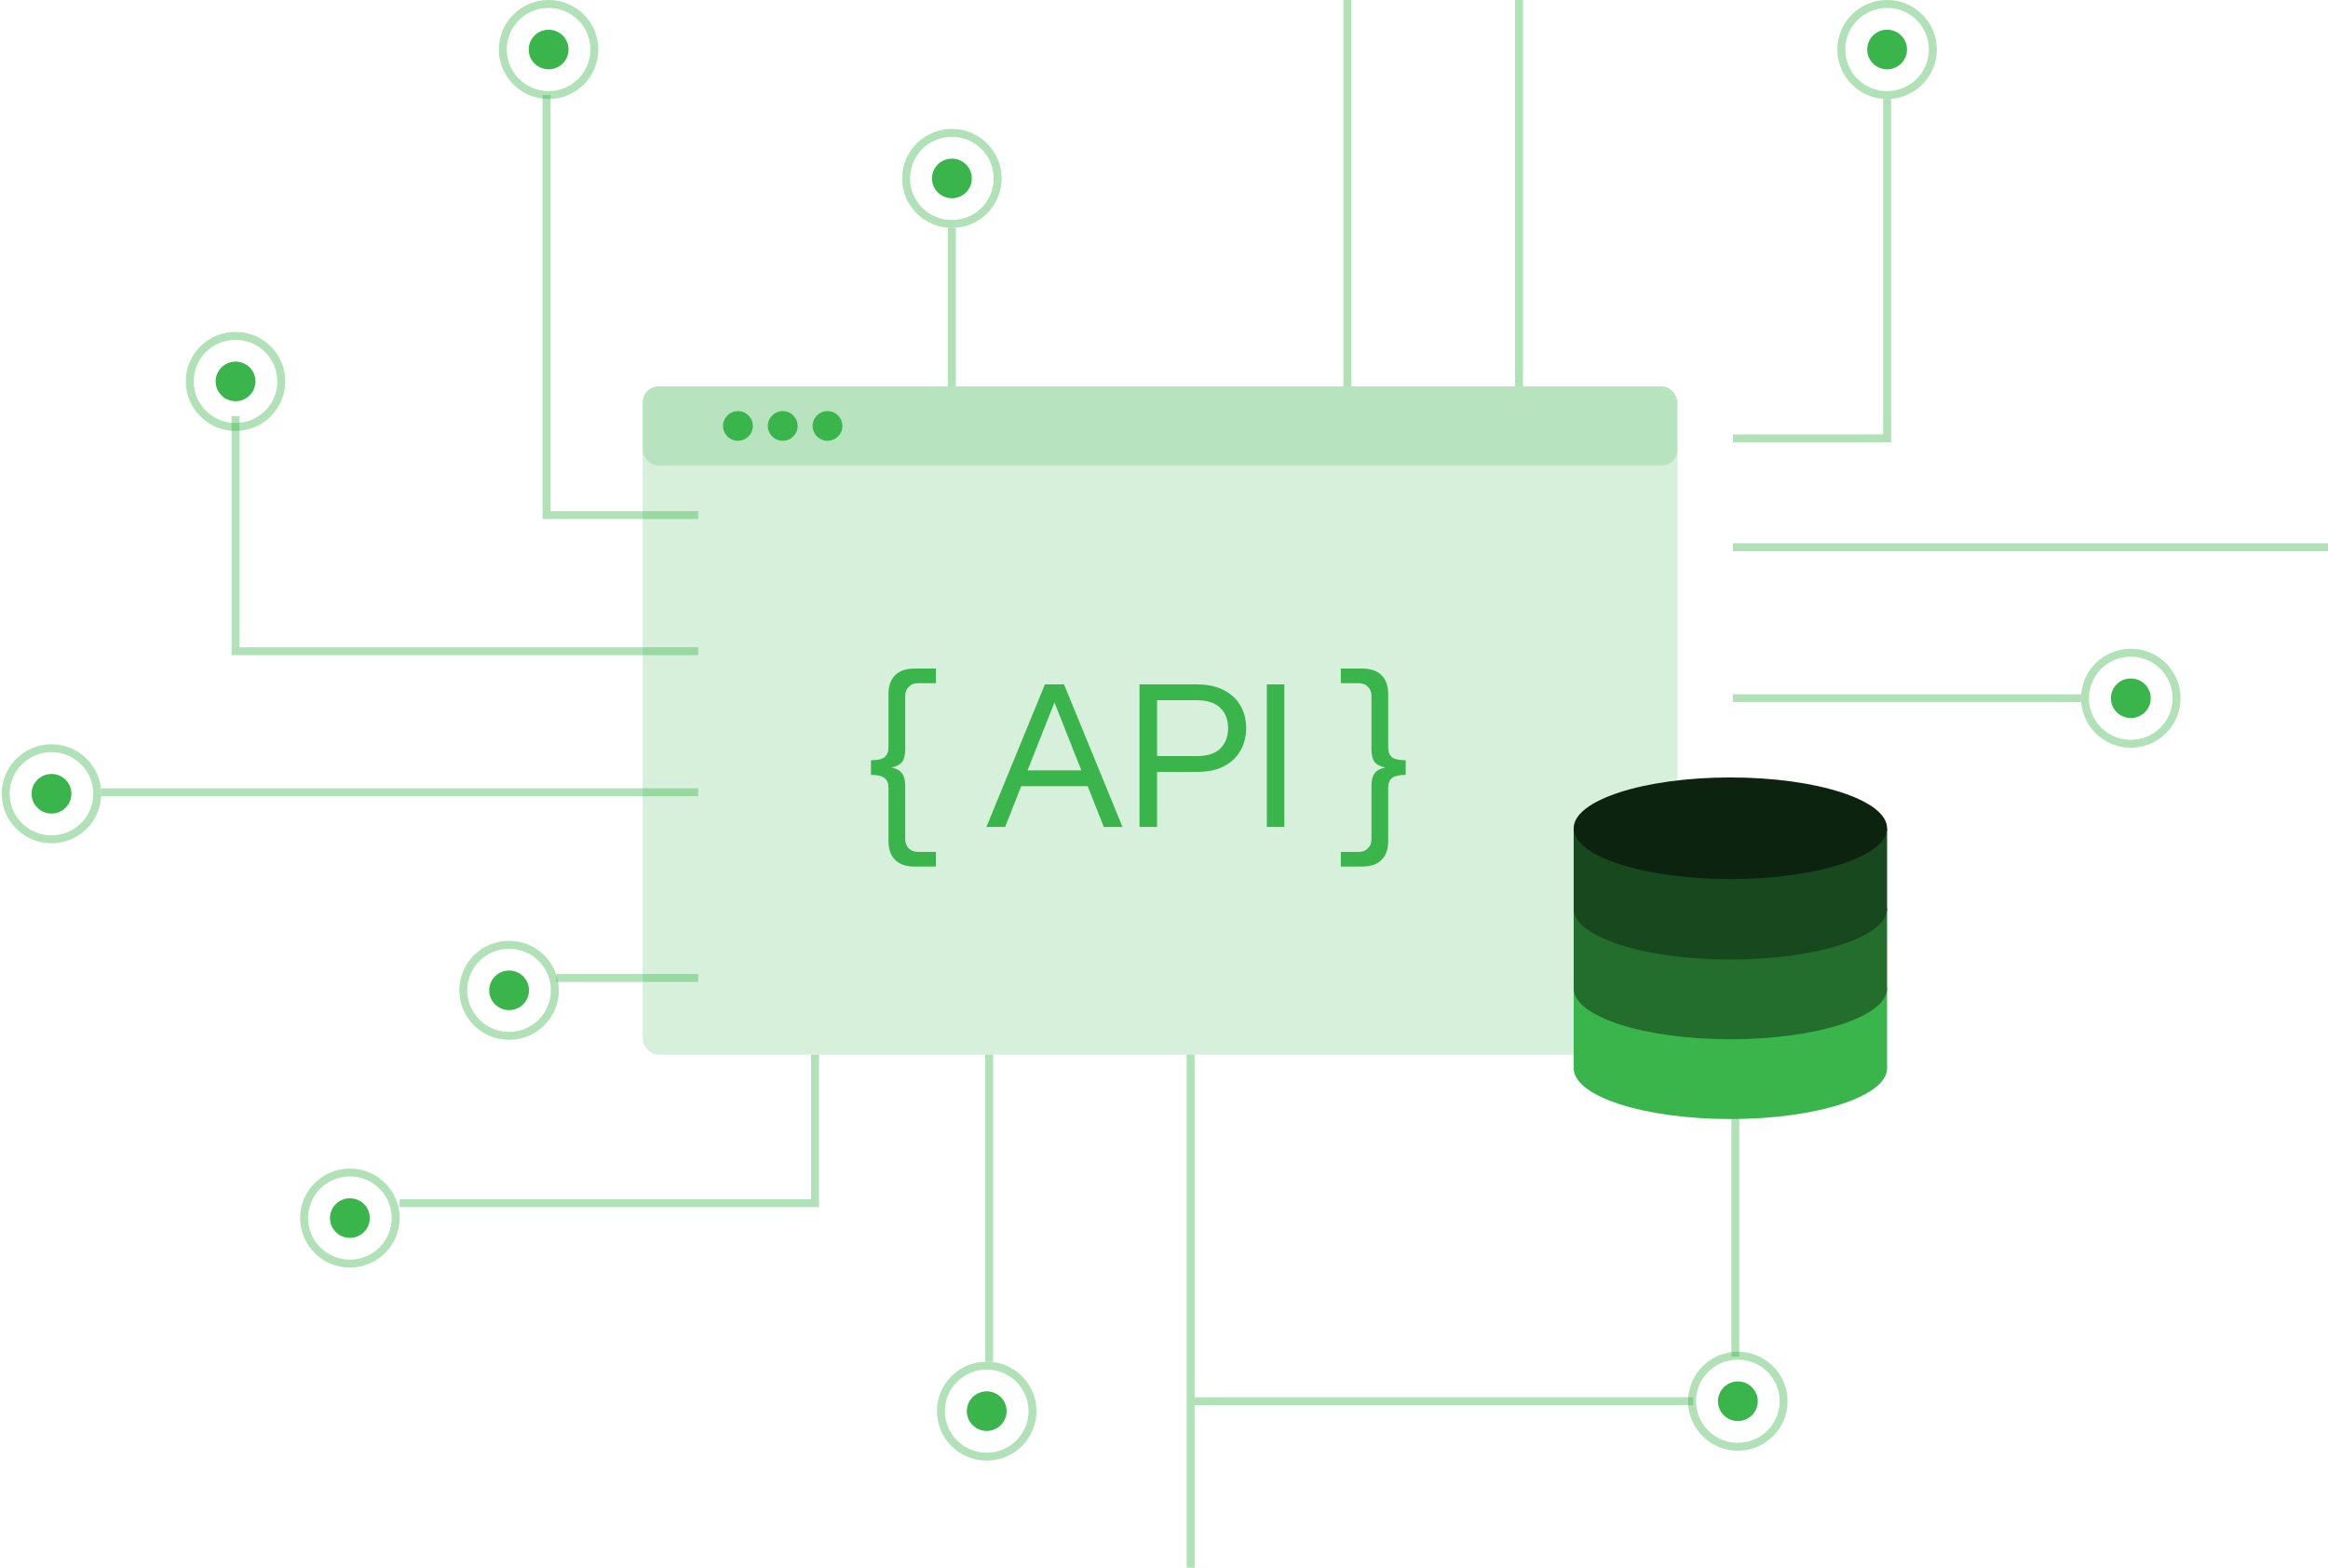 <svg width="294" height="198" viewBox="0 0 294 198" fill="none" xmlns="http://www.w3.org/2000/svg">
<g clip-path="url(#clip0_2613_37130)">
<rect x="81.168" y="48.797" width="130.672" height="84.41" rx="2" fill="#3AB54B" fill-opacity="0.2"/>
<rect x="81.168" y="48.797" width="130.672" height="10.004" rx="2" fill="#3AB54B" fill-opacity="0.2"/>
<ellipse cx="93.194" cy="53.799" rx="1.885" ry="1.876" fill="#3AB54B"/>
<ellipse cx="98.848" cy="53.799" rx="1.885" ry="1.876" fill="#3AB54B"/>
<ellipse cx="104.504" cy="53.799" rx="1.885" ry="1.876" fill="#3AB54B"/>
<path d="M170.155 48.797V-23.108H152.564M191.829 48.797V-52.495M218.843 55.362H238.318V12.5M218.843 69.118H294.5M218.843 88.188H262.819M219.157 140.71V171.347M213.817 176.974H150.365M150.365 133.206V225.119M124.922 133.206V171.972M102.934 133.206V151.964H50.477" stroke="#3AB54B" stroke-opacity="0.4"/>
<path d="M88.173 123.515H70.268M88.173 100.068H12.785M88.173 82.248H29.747V52.549M88.173 65.054H69.012V12M120.213 48.797V28.789" stroke="#3AB54B" stroke-opacity="0.4"/>
<g clip-path="url(#clip1_2613_37130)">
<path d="M198.738 124.756V134.918C198.738 138.463 207.597 141.335 218.528 141.335C229.458 141.335 238.317 138.463 238.317 134.918V124.756H198.738Z" fill="#3AB54B"/>
<path d="M198.738 114.68V124.842C198.738 128.387 207.597 131.259 218.528 131.259C229.458 131.259 238.317 128.387 238.317 124.842V114.68H198.738Z" fill="#236D2D"/>
<path d="M198.738 104.609V114.771C198.738 118.316 207.597 121.188 218.528 121.188C229.458 121.188 238.317 118.316 238.317 114.771V104.609H198.738Z" fill="#17481E"/>
<path d="M238.317 104.609C238.317 108.154 229.458 111.026 218.528 111.026C207.597 111.026 198.738 108.154 198.738 104.609C198.738 101.065 207.597 98.192 218.528 98.192C229.458 98.192 238.317 101.065 238.317 104.609Z" fill="#0C240F"/>
</g>
<path d="M244.1 6.253C244.1 9.427 241.513 12.005 238.317 12.005C235.122 12.005 232.535 9.427 232.535 6.253C232.535 3.078 235.122 0.5 238.317 0.5C241.513 0.5 244.1 3.078 244.1 6.253Z" stroke="#3AB54B" stroke-opacity="0.4"/>
<ellipse cx="238.32" cy="6.253" rx="2.514" ry="2.501" fill="#3AB54B"/>
<path d="M274.877 88.188C274.877 91.363 272.291 93.941 269.095 93.941C265.899 93.941 263.312 91.363 263.312 88.188C263.312 85.013 265.899 82.436 269.095 82.436C272.291 82.436 274.877 85.013 274.877 88.188Z" stroke="#3AB54B" stroke-opacity="0.4"/>
<ellipse cx="269.098" cy="88.188" rx="2.514" ry="2.501" fill="#3AB54B"/>
<path d="M225.252 176.975C225.252 180.15 222.666 182.728 219.47 182.728C216.274 182.728 213.688 180.15 213.688 176.975C213.688 173.8 216.274 171.223 219.47 171.223C222.666 171.223 225.252 173.8 225.252 176.975Z" stroke="#3AB54B" stroke-opacity="0.4"/>
<ellipse cx="219.473" cy="176.976" rx="2.514" ry="2.501" fill="#3AB54B"/>
<path d="M130.391 178.225C130.391 181.4 127.804 183.978 124.608 183.978C121.413 183.978 118.826 181.4 118.826 178.225C118.826 175.05 121.413 172.473 124.608 172.473C127.804 172.473 130.391 175.05 130.391 178.225Z" stroke="#3AB54B" stroke-opacity="0.4"/>
<ellipse cx="124.611" cy="178.226" rx="2.514" ry="2.501" fill="#3AB54B"/>
<path d="M49.967 153.84C49.967 157.015 47.38 159.593 44.185 159.593C40.989 159.593 38.402 157.015 38.402 153.84C38.402 150.666 40.989 148.088 44.185 148.088C47.38 148.088 49.967 150.666 49.967 153.84Z" stroke="#3AB54B" stroke-opacity="0.4"/>
<ellipse cx="44.187" cy="153.841" rx="2.514" ry="2.501" fill="#3AB54B"/>
<path d="M70.073 125.079C70.073 128.254 67.486 130.831 64.29 130.831C61.094 130.831 58.508 128.254 58.508 125.079C58.508 121.904 61.094 119.326 64.29 119.326C67.486 119.326 70.073 121.904 70.073 125.079Z" stroke="#3AB54B" stroke-opacity="0.4"/>
<ellipse cx="64.293" cy="125.079" rx="2.514" ry="2.501" fill="#3AB54B"/>
<path d="M12.283 100.253C12.283 103.427 9.697 106.005 6.501 106.005C3.305 106.005 0.719 103.427 0.719 100.253C0.719 97.078 3.305 94.5 6.501 94.5C9.697 94.5 12.283 97.078 12.283 100.253Z" stroke="#3AB54B" stroke-opacity="0.4"/>
<ellipse cx="6.502" cy="100.253" rx="2.514" ry="2.501" fill="#3AB54B"/>
<path d="M35.528 48.172C35.528 51.346 32.941 53.924 29.745 53.924C26.549 53.924 23.963 51.346 23.963 48.172C23.963 44.997 26.549 42.419 29.745 42.419C32.941 42.419 35.528 44.997 35.528 48.172Z" stroke="#3AB54B" stroke-opacity="0.4"/>
<ellipse cx="29.75" cy="48.172" rx="2.514" ry="2.501" fill="#3AB54B"/>
<path d="M75.065 6.253C75.065 9.427 72.478 12.005 69.282 12.005C66.087 12.005 63.5 9.427 63.5 6.253C63.5 3.078 66.087 0.5 69.282 0.5C72.478 0.5 75.065 3.078 75.065 6.253Z" stroke="#3AB54B" stroke-opacity="0.4"/>
<ellipse cx="69.285" cy="6.253" rx="2.514" ry="2.501" fill="#3AB54B"/>
<path d="M125.994 22.536C125.994 25.711 123.408 28.288 120.212 28.288C117.016 28.288 114.43 25.711 114.43 22.536C114.43 19.361 117.016 16.783 120.212 16.783C123.408 16.783 125.994 19.361 125.994 22.536Z" stroke="#3AB54B" stroke-opacity="0.4"/>
<ellipse cx="120.215" cy="22.536" rx="2.514" ry="2.501" fill="#3AB54B"/>
<path d="M169.33 107.596H171.592C172.078 107.596 172.463 107.446 172.748 107.146C173.049 106.862 173.2 106.479 173.2 105.995V99.218C173.2 98.534 173.334 98.017 173.602 97.667C173.87 97.3 174.322 97.058 174.959 96.942C174.322 96.825 173.87 96.591 173.602 96.241C173.334 95.875 173.2 95.349 173.2 94.666V87.888C173.2 87.404 173.049 87.021 172.748 86.737C172.463 86.437 172.078 86.287 171.592 86.287H169.33V84.436H171.994C173.099 84.436 173.929 84.72 174.482 85.287C175.034 85.837 175.311 86.621 175.311 87.638V94.366C175.311 94.949 175.47 95.374 175.788 95.641C176.123 95.891 176.701 96.016 177.522 96.016V97.867C176.701 97.867 176.123 98 175.788 98.267C175.47 98.517 175.311 98.934 175.311 99.518V106.246C175.311 107.263 175.034 108.046 174.482 108.596C173.929 109.163 173.099 109.447 171.994 109.447H169.33V107.596Z" fill="#3AB54B"/>
<path d="M159.986 86.438H162.198V104.445H159.986V86.438Z" fill="#3AB54B"/>
<path d="M143.91 86.438H151.147C152.521 86.438 153.669 86.688 154.59 87.188C155.528 87.671 156.224 88.33 156.676 89.164C157.145 89.997 157.379 90.931 157.379 91.965C157.379 92.999 157.145 93.932 156.676 94.766C156.224 95.6 155.528 96.266 154.59 96.767C153.669 97.25 152.521 97.492 151.147 97.492H146.122V104.445H143.91V86.438ZM151.147 95.491C152.471 95.491 153.459 95.174 154.113 94.541C154.766 93.891 155.093 93.032 155.093 91.965C155.093 90.898 154.766 90.047 154.113 89.414C153.459 88.763 152.471 88.438 151.147 88.438H146.122V95.491H151.147Z" fill="#3AB54B"/>
<path d="M137.363 99.293H128.97L126.934 104.445H124.572L131.96 86.438H134.373L141.761 104.445H139.399L137.363 99.293ZM136.559 97.292L133.166 88.713L129.774 97.292H136.559Z" fill="#3AB54B"/>
<path d="M115.525 109.447C114.419 109.447 113.59 109.163 113.037 108.596C112.484 108.046 112.207 107.263 112.207 106.246V99.518C112.207 98.934 112.04 98.517 111.705 98.267C111.387 98 110.817 97.867 109.996 97.867V96.016C110.817 96.016 111.387 95.891 111.705 95.641C112.04 95.374 112.207 94.949 112.207 94.366V87.638C112.207 86.621 112.484 85.837 113.037 85.287C113.59 84.72 114.419 84.436 115.525 84.436H118.188V86.287H115.927C115.458 86.287 115.072 86.437 114.771 86.737C114.469 87.021 114.318 87.404 114.318 87.888V94.666C114.318 95.349 114.184 95.875 113.916 96.241C113.648 96.591 113.196 96.825 112.559 96.942C113.196 97.058 113.648 97.3 113.916 97.667C114.184 98.017 114.318 98.534 114.318 99.218V105.995C114.318 106.479 114.469 106.862 114.771 107.146C115.072 107.446 115.458 107.596 115.927 107.596H118.188V109.447H115.525Z" fill="#3AB54B"/>
</g>
<defs>
<clipPath id="clip0_2613_37130">
<rect width="294" height="198" fill="white"/>
</clipPath>
<clipPath id="clip1_2613_37130">
<rect width="39.579" height="43.143" fill="white" transform="translate(198.738 98.192)"/>
</clipPath>
</defs>
</svg>
